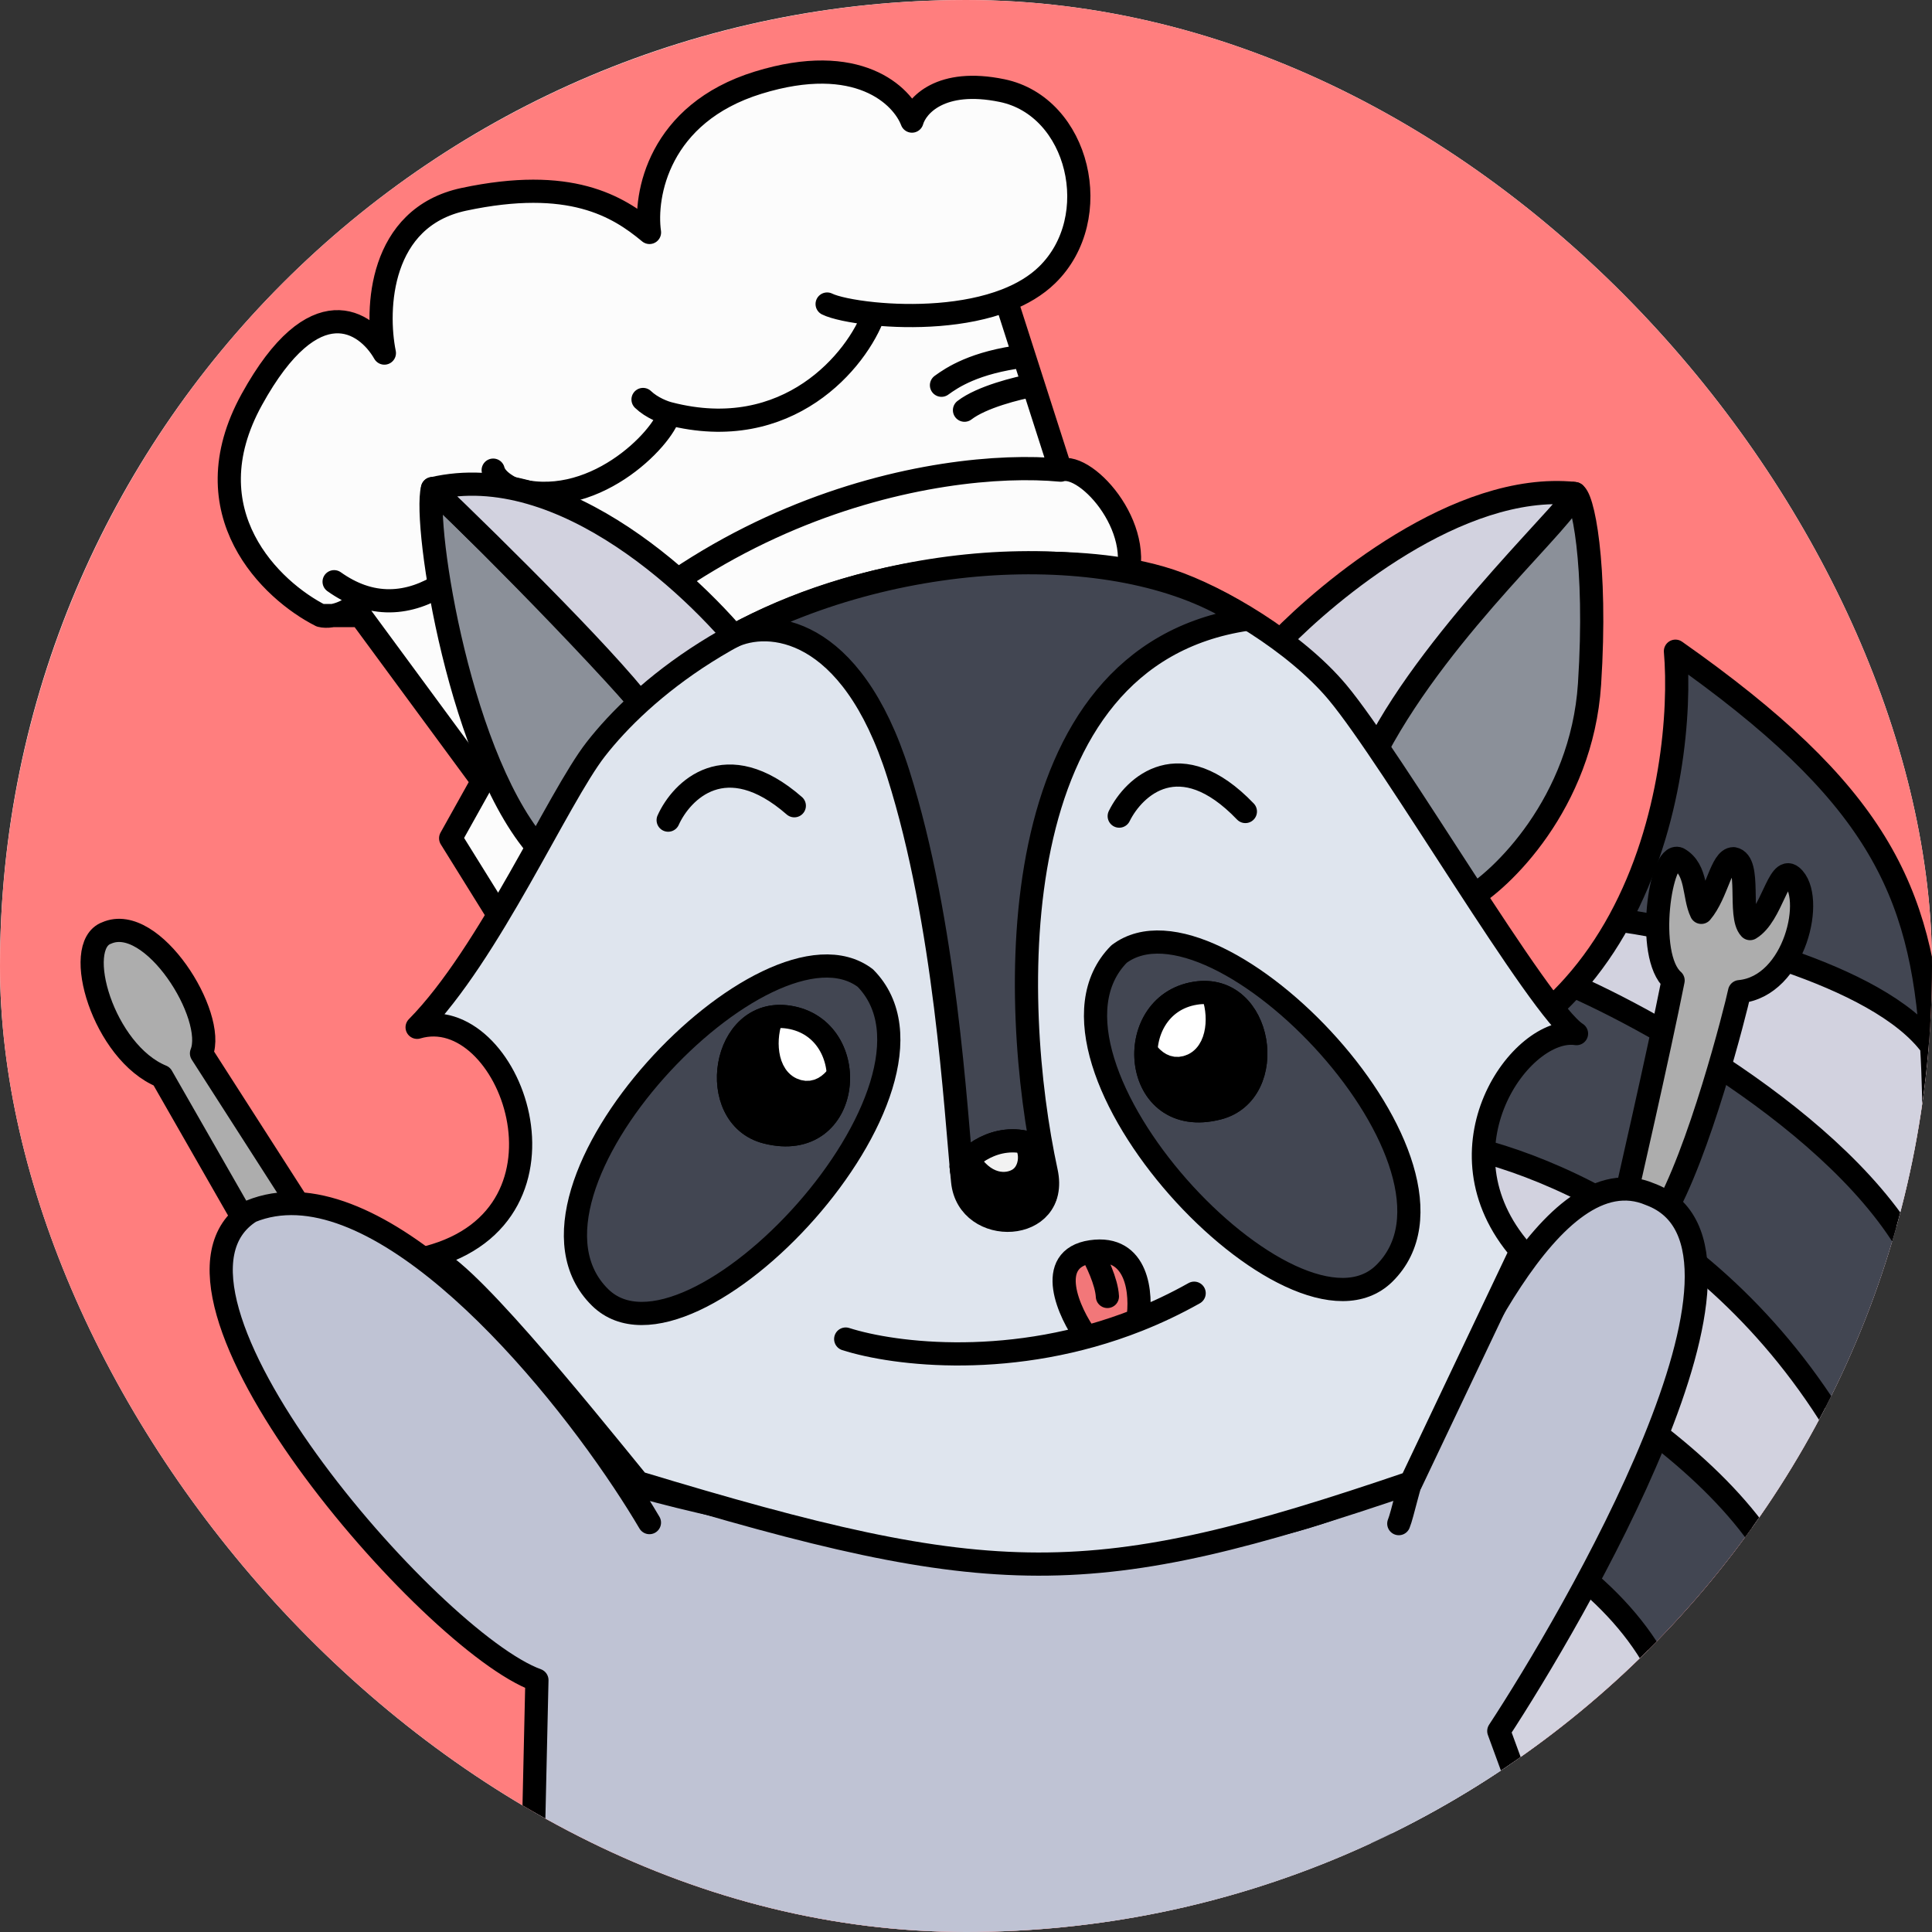 <svg width="250" height="250" viewBox="0 0 250 250" fill="none" xmlns="http://www.w3.org/2000/svg">
    <rect x="0" y="0" width="250" height="250" fill="#333333" stroke="none"/>
    <defs>
        <clipPath id="clip0_235_144">
            <rect width="250" height="250" rx="125" fill="white"/>
        </clipPath>
    </defs>
    <g clip-path="url(#clip0_235_144)">
        <rect width="250" height="250" rx="125" fill="white"/>
        <circle cx="125" cy="125" r="125" fill="#FF7E7E"/>
        <path d="M250.256 163.223C250.256 152.257 250.448 143.239 249.954 135.389C243.078 125.95 220.164 120.579 209.567 119.073C207.932 122.07 205.967 124.947 203.615 127.579C216.782 133.422 244.485 149.661 249.954 167.879C250.153 166.3 250.256 164.746 250.256 163.223Z" fill="#D2D2DF"/>
        <path d="M203.615 127.579C201.868 129.534 199.909 131.353 197.713 132.986C192.884 136.579 188.329 141.676 184.165 147.483C196.568 148.616 225.39 158.993 241.454 191.436C245.937 183.369 249.015 175.336 249.954 167.879C244.485 149.661 216.782 133.422 203.615 127.579Z" fill="#424652"/>
        <path d="M241.454 191.436C225.39 158.993 196.568 148.616 184.165 147.483C180.423 152.701 176.997 158.493 173.97 164.284C189.809 169.675 223.538 185.616 231.739 206.259C235.397 201.389 238.692 196.406 241.454 191.436Z" fill="#D2D2DF"/>
        <path d="M231.739 206.259C223.538 185.616 189.809 169.675 173.97 164.284C169.784 172.294 166.362 180.301 163.927 186.784C179.624 189.319 212.276 200.128 217.302 223.08C222.438 217.784 227.349 212.103 231.739 206.259Z" fill="#424652"/>
        <path d="M161.539 193.588L183.431 250.052C193.712 244.449 206.046 234.688 217.302 223.08C212.276 200.128 179.624 189.319 163.927 186.784C162.976 189.314 162.176 191.612 161.539 193.588Z" fill="#D2D2DF"/>
        <path d="M216.802 84.265C217.461 91.897 216.405 106.538 209.567 119.073C220.164 120.579 243.078 125.95 249.954 135.389C248.67 115.007 242.753 102.507 216.802 84.265Z" fill="#424652"/>
        <path d="M209.567 119.073C216.405 106.538 217.461 91.897 216.802 84.265C242.753 102.507 248.67 115.007 249.954 135.389M209.567 119.073C220.164 120.579 243.078 125.95 249.954 135.389M209.567 119.073C207.932 122.07 205.967 124.947 203.615 127.579M249.954 135.389C250.448 143.239 250.256 152.257 250.256 163.223C250.256 164.746 250.153 166.3 249.954 167.879M203.615 127.579C201.868 129.534 199.909 131.353 197.713 132.986C192.884 136.579 188.329 141.676 184.165 147.483M203.615 127.579C216.782 133.422 244.485 149.661 249.954 167.879M249.954 167.879C249.015 175.336 245.937 183.369 241.454 191.436M184.165 147.483C196.568 148.616 225.39 158.993 241.454 191.436M184.165 147.483C180.423 152.701 176.997 158.493 173.97 164.284M241.454 191.436C238.692 196.406 235.397 201.389 231.739 206.259M173.97 164.284C189.809 169.675 223.538 185.616 231.739 206.259M173.97 164.284C169.784 172.294 166.362 180.301 163.927 186.784M231.739 206.259C227.349 212.103 222.438 217.784 217.302 223.08M163.927 186.784C162.976 189.314 162.176 191.612 161.539 193.588L183.431 250.052C193.712 244.449 206.046 234.688 217.302 223.08M163.927 186.784C179.624 189.319 212.276 200.128 217.302 223.08" stroke="black" stroke-width="3" stroke-linejoin="round"/>
        <path d="M216.498 126.873C212.843 123.672 214.887 110.167 217.189 111.114C219.665 112.503 219.121 115.944 220.148 118.057C222.2 115.642 222.744 111.114 224.313 111.114C226.668 111.537 224.884 118.529 226.454 120.159C229.291 118.469 230.131 111.971 231.858 113.397C234.921 115.926 232.349 127.644 225.098 128.321C224.615 130.615 219.853 149.451 215.076 157.42C213.251 157.018 210.186 155.669 210.186 155.669C210.186 155.669 214.685 136.07 216.498 126.873Z" fill="#ADADAD" stroke="black" stroke-width="3" stroke-linecap="round" stroke-linejoin="round"/>
        <path d="M26.074 136.308L38.35 155.447L37.166 160.413L31.676 158.054L20.936 139.285C13.393 136.2 9.299 122.379 13.793 120.731C19.709 118.11 28.039 131.436 26.074 136.308Z" fill="#ADADAD" stroke="black" stroke-width="3" stroke-linecap="round" stroke-linejoin="round"/>
        <path d="M69.477 217.409C55.688 212.403 16.309 166.922 32.438 156.75C47.753 150.467 69.418 174.742 80.708 191.729C103.626 198.455 156.375 207.558 183.189 189.871C188.611 177.819 200.699 149.078 213.518 154.535C231.793 161.291 203.258 209.792 193.943 223.998L213.672 277.882C182.978 302.447 88.818 301.346 68.005 282.596L69.477 217.409Z" fill="#BFC3D4"/>
        <path d="M84.037 197.024C83.068 195.381 81.951 193.6 80.708 191.729M80.708 191.729C69.418 174.742 47.753 150.467 32.438 156.75C16.309 166.922 55.688 212.403 69.477 217.409L68.005 282.596C88.818 301.346 182.978 302.447 213.672 277.882L193.943 223.998C203.258 209.792 231.793 161.291 213.518 154.535C200.699 149.078 188.611 177.819 183.189 189.871M80.708 191.729C103.626 198.455 156.375 207.558 183.189 189.871M183.189 189.871C182.34 191.841 181.488 195.983 181.003 197.157" stroke="black" stroke-width="3" stroke-linecap="round" stroke-linejoin="round"/>
        <path d="M66.205 121.165L58.315 108.471L62.05 101.778L62.431 101.095L46.65 79.653H43.063C42.477 79.762 41.926 79.767 41.504 79.653C35.157 76.451 24.487 66.376 32.584 51.693C40.681 37.009 47.393 41.572 49.738 45.689C48.594 40.028 49.051 28.123 60.03 25.791C73.753 22.874 79.928 26.648 84.045 30.079C83.359 25.276 85.212 14.675 98.111 10.695C111.011 6.716 116.752 12.353 118.009 15.67C118.581 13.668 121.715 10.078 129.674 11.724C139.623 13.783 143.054 28.192 135.506 35.568C134.055 36.986 132.223 38.056 130.189 38.847L132.51 46.081L133.72 49.85L137.246 60.836C140.67 59.71 148.939 69.062 145.223 76.275C126.784 73.383 85.165 78.312 66.205 121.165Z" fill="#FCFCFC"/>
        <path d="M41.504 79.653H46.65L62.431 101.095L62.05 101.778M41.504 79.653C35.157 76.451 24.487 66.376 32.584 51.693C40.681 37.009 47.393 41.572 49.738 45.689C48.594 40.028 49.051 28.123 60.03 25.791C73.753 22.874 79.928 26.648 84.045 30.079C83.359 25.276 85.212 14.675 98.111 10.695C111.011 6.716 116.752 12.353 118.009 15.67C118.581 13.668 121.715 10.078 129.674 11.724C139.623 13.783 143.054 28.192 135.506 35.568C134.055 36.986 132.223 38.056 130.189 38.847M41.504 79.653C42.992 80.055 46.093 78.975 46.65 77.092M107.031 39.342C107.954 39.803 110.193 40.31 113.081 40.598M113.081 40.598C110.95 46.583 101.967 57.5 86.597 53.521M113.081 40.598C118.001 41.088 124.804 40.942 130.189 38.847M86.597 53.521C85.819 56.719 76.572 66.381 66.296 63.206M86.597 53.521C85.944 53.366 84.35 52.783 83.209 51.693M66.296 63.206C65.878 67.766 56.982 80.787 46.65 77.092M66.296 63.206C66.296 63.206 64.18 62.289 63.817 60.836M43.234 75.274C44.389 76.096 45.53 76.691 46.65 77.092M130.189 38.847L132.51 46.081M137.246 60.836C140.67 59.71 148.939 69.062 145.223 76.275C126.784 73.383 85.165 78.312 66.205 121.165L58.315 108.471L62.05 101.778M137.246 60.836C121.658 59.355 84.796 65.469 62.05 101.778M137.246 60.836L133.72 49.85M132.51 46.081C126.077 46.881 123.173 48.873 121.827 49.85M132.51 46.081L133.72 49.85M133.72 49.85C131.671 50.213 127.019 51.368 124.805 53.079" stroke="black" stroke-width="3" stroke-linecap="round" stroke-linejoin="round"/>
        <path d="M203.751 63.855C188.665 62.308 171.839 76.555 165.65 82.906L178.101 96.953C185.74 81.867 205.149 63.999 203.751 63.855Z" fill="#D2D2DF" stroke="black" stroke-width="3" stroke-linejoin="round"/>
        <path d="M205.685 88.514C206.691 73.042 204.785 63.846 203.65 63.846C203.394 66.502 186.861 80.614 178.216 96.831L189.946 116.348C194.169 113.994 204.679 103.987 205.685 88.514Z" fill="#8B9099" stroke="black" stroke-width="3" stroke-linejoin="round"/>
        <path d="M70.269 110.424C59.569 99.201 54.743 67.873 55.96 63.215C57.256 64.243 76.682 83.464 85.313 93.777C85.337 104.535 80.969 121.647 70.269 110.424Z" fill="#8B9099" stroke="black" stroke-width="3" stroke-linejoin="round"/>
        <path d="M55.969 63.234C72.841 59.268 90.746 76.433 97.589 85.511L84.112 92.774C80.536 87.243 63.86 70.776 55.969 63.234Z" fill="#D2D2DF" stroke="black" stroke-width="3" stroke-linejoin="round"/>
        <path d="M77.098 96.943C72.178 103.254 63.328 123.467 53.975 132.933C65.922 129.387 76.281 157.199 55.375 162.706C59.015 162.706 74.888 182.426 82.573 191.854C128.673 205.814 141.163 205.998 182.586 191.854L196.833 161.868C185.322 148.627 196.833 132.688 204 133.748C199.228 130.744 180.257 98.17 173.061 89.575C167.646 83.107 157.779 77.241 151.4 75.134C139.31 71.142 122.579 73.444 116.92 74.5C95.803 78.581 83.009 89.362 77.098 96.943Z" fill="#DFE5EE" stroke="black" stroke-width="3" stroke-linejoin="round"/>
        <path d="M147.23 170.818C145.001 171.702 142.783 172.426 140.6 173.014C138.325 169.918 135.122 162.865 141.208 161.97C147.295 161.075 147.759 167.496 147.23 170.818Z" fill="#F27779"/>
        <path d="M109.433 173.271C115.813 175.311 131.212 177.166 147.23 170.818M154.523 167.341C152.097 168.707 149.657 169.856 147.23 170.818M147.23 170.818C147.759 167.496 147.295 161.075 141.208 161.97M141.208 161.97C135.122 162.865 138.325 169.918 140.6 173.014M141.208 161.97C141.863 163.103 143.198 165.847 143.297 167.761" stroke="black" stroke-width="3" stroke-linecap="round" stroke-linejoin="round"/>
        <path d="M179.13 164.775C167.5 176.243 131.091 137.351 144.803 123.455C157.503 113.884 193.054 151.046 179.13 164.775Z" fill="#424652" stroke="black" stroke-width="3" stroke-linecap="round" stroke-linejoin="round"/>
        <path d="M154.689 128.52C163.365 127.144 165.495 141.379 157.616 143.4C146.426 146.271 145.09 130.042 154.689 128.52Z" fill="black" stroke="black" stroke-width="3" stroke-linecap="round" stroke-linejoin="round"/>
        <path d="M153.071 135.089C151.269 135.919 150.396 133.631 149.483 132.418C150.627 130.364 152.872 129.333 153.852 129.074C154.81 130.709 154.872 134.259 153.071 135.089Z" fill="white" stroke="white" stroke-width="3" stroke-linecap="round" stroke-linejoin="round"/>
        <path d="M154.689 128.52C163.365 127.144 165.495 141.379 157.616 143.4C146.426 146.271 145.09 130.042 154.689 128.52Z" stroke="black" stroke-width="3" stroke-linecap="round" stroke-linejoin="round"/>
        <path d="M77.642 167.876C89.272 179.343 125.681 140.452 111.969 126.556C99.269 116.985 63.718 154.147 77.642 167.876Z" fill="#424652" stroke="black" stroke-width="3" stroke-linecap="round" stroke-linejoin="round"/>
        <path d="M102.083 131.62C93.407 130.245 91.277 144.479 99.156 146.501C110.346 149.371 111.682 133.142 102.083 131.62Z" fill="black" stroke="black" stroke-width="3" stroke-linecap="round" stroke-linejoin="round"/>
        <path d="M103.701 138.189C105.503 139.019 106.376 136.732 107.289 135.519C106.145 133.465 103.9 132.433 102.92 132.174C101.962 133.81 101.9 137.359 103.701 138.189Z" fill="white" stroke="white" stroke-width="3" stroke-linecap="round" stroke-linejoin="round"/>
        <path d="M102.083 131.62C93.407 130.245 91.277 144.479 99.156 146.501C110.346 149.371 111.682 133.142 102.083 131.62Z" stroke="black" stroke-width="3" stroke-linecap="round" stroke-linejoin="round"/>
        <path d="M116.25 100.166C110.127 80.791 99.344 80.139 94.737 82.386C116.817 70.419 146.582 69.684 161.349 80.13C129.194 84.9 130.641 129.782 135.384 151.626C137.101 159.533 125.275 160.009 124.564 152.863C123.62 143.392 122.373 119.541 116.25 100.166Z" fill="#424652" stroke="black" stroke-width="3" stroke-linecap="round" stroke-linejoin="round"/>
        <path d="M134.345 148.35C129.567 146.244 125.708 149.228 124.376 150.983C125.505 160.811 134.063 156.955 135.097 155.121C135.925 153.654 134.94 149.996 134.345 148.35Z" fill="black" stroke="black" stroke-width="3" stroke-linecap="round" stroke-linejoin="round"/>
        <path d="M131.053 151.312C130.27 151.83 128.26 152.121 126.492 149.149L128.716 148.021H130.677C132.069 148.623 131.944 150.725 131.053 151.312Z" fill="#F2F2F2"/>
        <path d="M134.345 148.35C129.567 146.244 125.708 149.228 124.376 150.983C125.505 160.811 134.063 156.955 135.097 155.121C135.925 153.654 134.94 149.996 134.345 148.35Z" stroke="black" stroke-width="3" stroke-linecap="round" stroke-linejoin="round"/>
        <path d="M86.46 106.126C88.199 102.275 93.899 96.51 102.784 104.263M144.826 105.605C146.739 101.728 152.683 96.182 161.151 105.008" stroke="black" stroke-width="3" stroke-linecap="round" stroke-linejoin="round"/>
    </g>
</svg>

